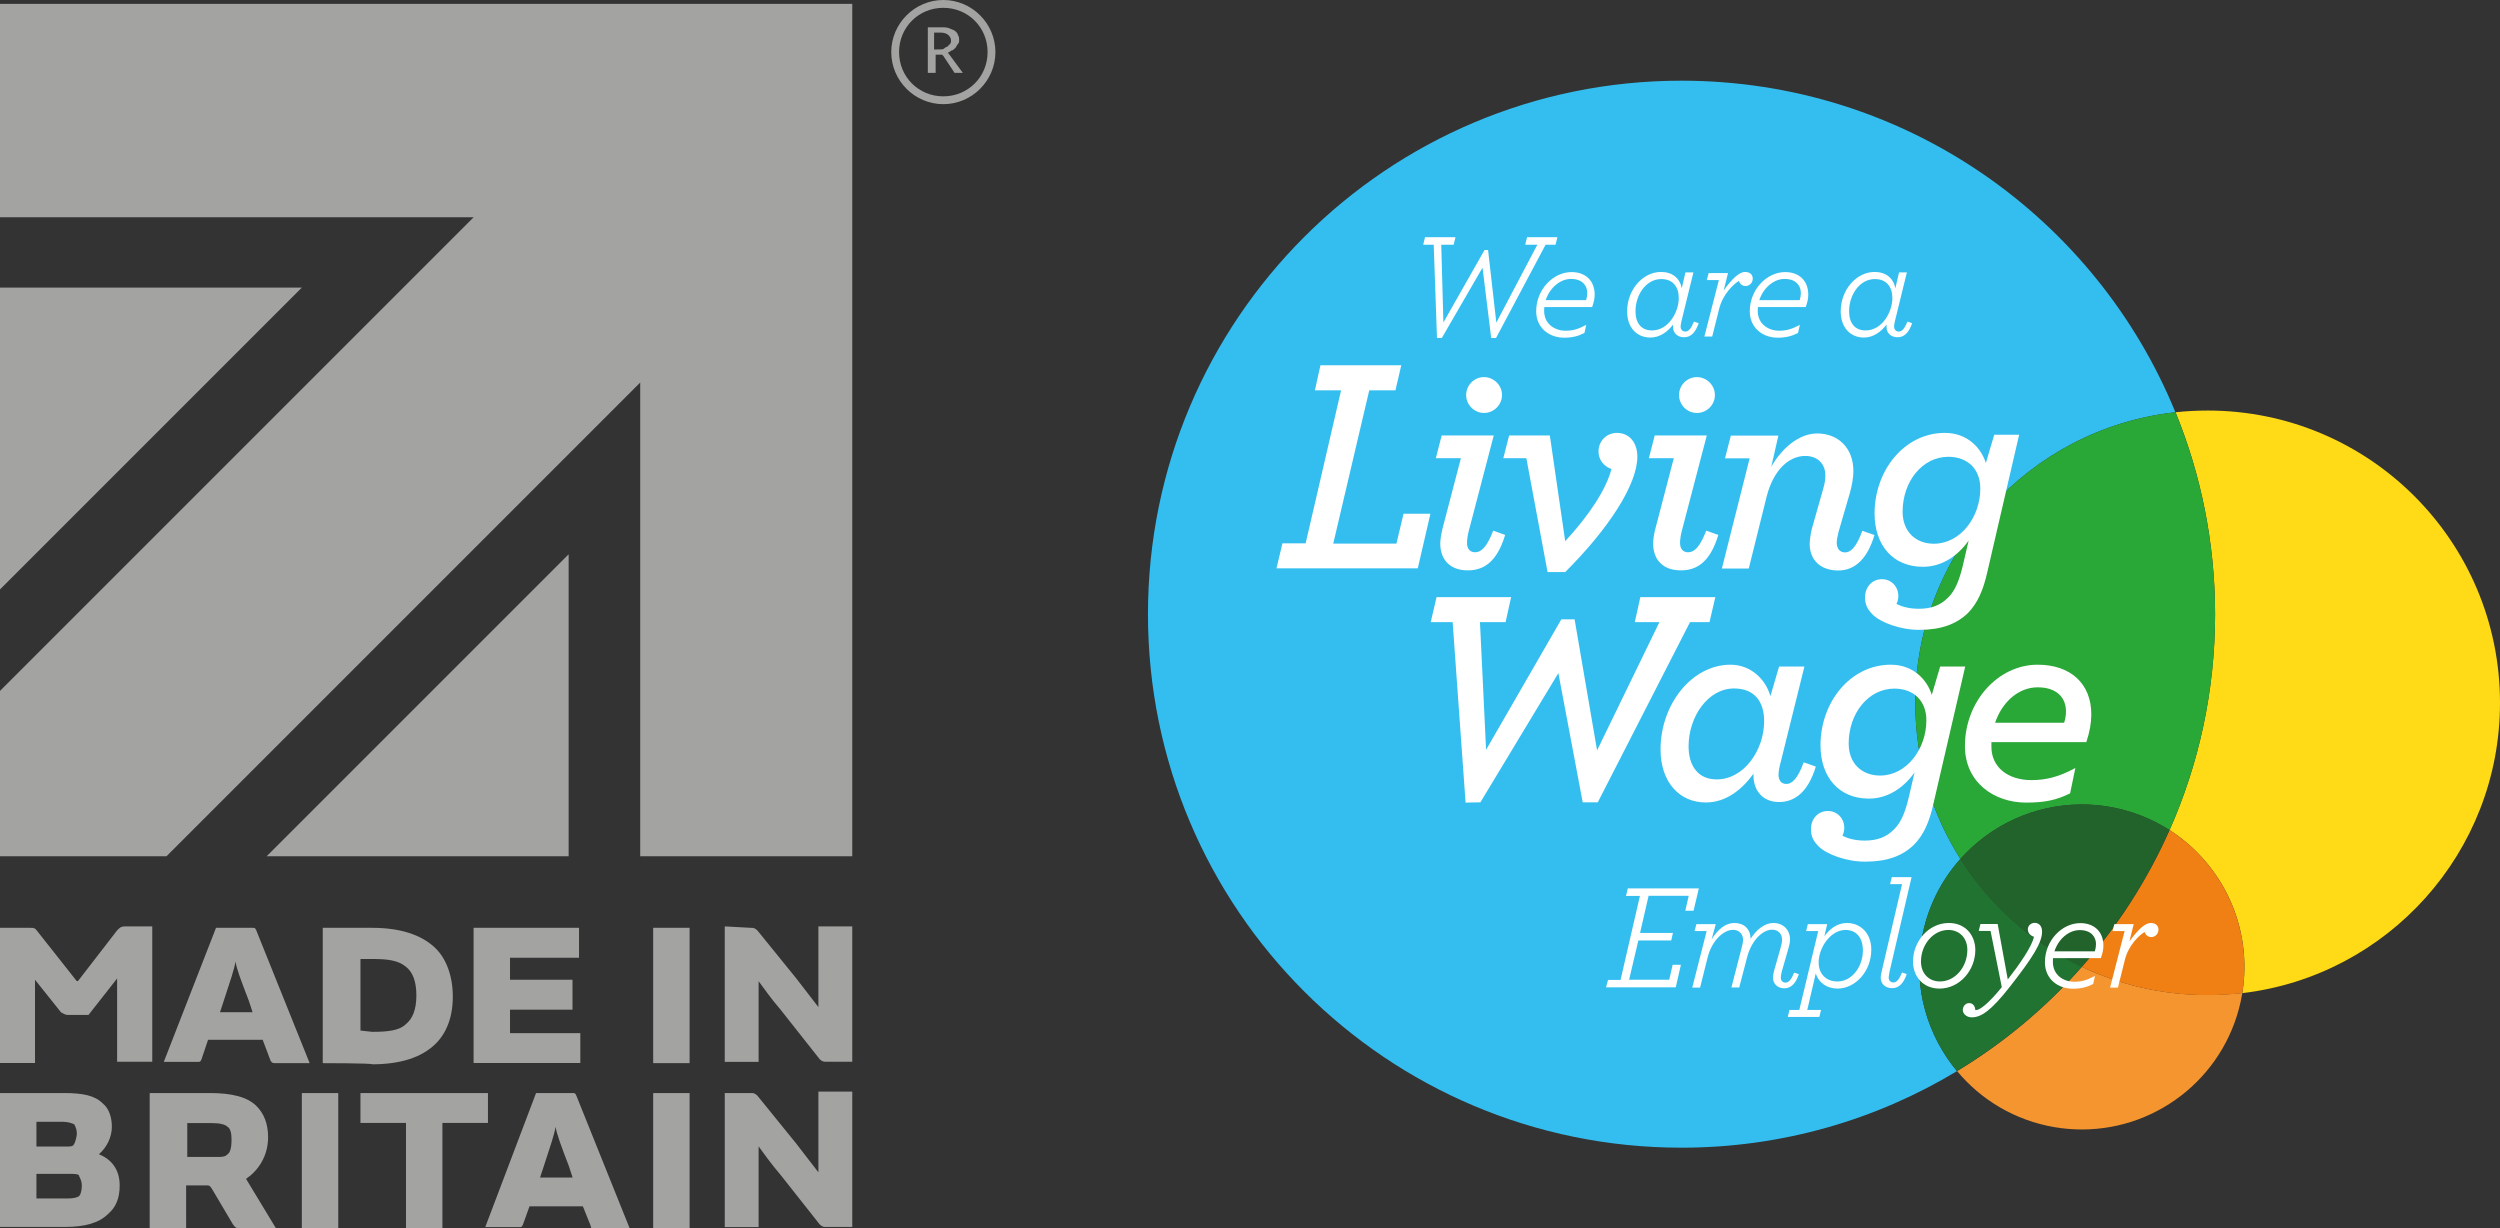 <?xml version="1.0" encoding="utf-8"?>
<!-- Generator: Adobe Illustrator 25.2.2, SVG Export Plug-In . SVG Version: 6.00 Build 0)  -->
<svg version="1.1" id="Layer_1" xmlns="http://www.w3.org/2000/svg" xmlns:xlink="http://www.w3.org/1999/xlink" x="0px" y="0px"
	 width="175.68px" height="86.32px" viewBox="0 0 175.68 86.32" enable-background="new 0 0 175.68 86.32" xml:space="preserve">
<rect x="0" y="0" width="175.68" height="86.32" fill="#333333" stroke="none"/>
<g>
	<g>
		<path fill="#FFDA16" d="M155.14,28.85c-0.76,0-1.52,0.04-2.26,0.12c1.79,4.38,2.78,9.17,2.78,14.19c0,5.4-1.14,10.53-3.2,15.17
			c3.72,2.39,5.87,6.83,5.11,11.46c10.2-1.2,18.11-9.88,18.11-20.4C175.68,38.04,166.48,28.85,155.14,28.85"/>
		<path fill="#34BEEF" d="M118.16,5.67c-20.7,0-37.49,16.78-37.49,37.49s16.78,37.49,37.49,37.49c7.08,0,13.71-1.97,19.36-5.38
			c-2.06-2.47-3.07-5.8-2.49-9.22c0.37-2.2,1.35-4.14,2.73-5.69c-2.01-3.17-3.17-6.93-3.17-10.97c0-10.58,8-19.29,18.28-20.42
			C147.28,15.3,133.85,5.67,118.16,5.67"/>
		<path fill="#29A737" d="M152.87,28.97c-10.28,1.13-18.28,9.84-18.28,20.42c0,4.03,1.16,7.79,3.17,10.97
			c2.12-2.38,5.2-3.83,8.52-3.83c0.63,0,1.28,0.05,1.92,0.16c1.56,0.26,3,0.84,4.26,1.64c2.06-4.64,3.2-9.77,3.2-15.17
			C155.65,38.14,154.67,33.35,152.87,28.97"/>
		<path fill="#F49530" d="M146.3,67.94c-2.53,2.87-5.48,5.34-8.77,7.33c1.68,2.02,4.07,3.47,6.86,3.94
			c0.64,0.11,1.29,0.16,1.92,0.16c5.47,0,10.3-3.94,11.25-9.52c0-0.02,0.01-0.05,0.01-0.07c-0.8,0.09-1.61,0.14-2.43,0.14
			C151.97,69.93,148.97,69.21,146.3,67.94"/>
		<path fill="#F08014" d="M152.46,58.33c-1.56,3.52-3.65,6.76-6.16,9.61c2.68,1.28,5.67,1.99,8.84,1.99c0.82,0,1.63-0.05,2.43-0.14
			C158.32,65.16,156.18,60.72,152.46,58.33"/>
		<path fill="#217331" d="M137.76,60.35c-1.38,1.55-2.36,3.49-2.73,5.69c-0.58,3.42,0.43,6.75,2.49,9.22
			c3.29-1.99,6.25-4.46,8.77-7.33C142.79,66.26,139.83,63.62,137.76,60.35"/>
		<path fill="#22632C" d="M146.28,56.53c-3.31,0-6.39,1.45-8.52,3.83c2.06,3.26,5.02,5.91,8.53,7.58c2.51-2.85,4.6-6.09,6.16-9.61
			c-1.26-0.81-2.69-1.38-4.26-1.64C147.55,56.58,146.91,56.53,146.28,56.53"/>
	</g>
	<g>
		<path fill="#FFFFFF" d="M90.12,38.18h1.63l2.49-10.75h-1.84l0.39-1.76h5.68l-0.41,1.76h-1.84L93.69,38.2h4.44l0.5-2.1h1.89
			l-0.89,3.84h-9.93L90.12,38.18z"/>
		<path fill="#FFFFFF" d="M101.21,38.2c0-0.28,0.07-0.69,0.15-1.02l1.3-4.98h-1.76l0.41-1.6h3.66l-1.73,6.61
			c-0.11,0.37-0.15,0.74-0.15,0.95c0,0.41,0.22,0.65,0.56,0.65c0.43,0,0.82-0.33,1.28-1.52l0.84,0.3c-0.56,1.86-1.47,2.49-2.62,2.49
			C101.91,40.09,101.21,39.33,101.21,38.2z M103.03,27.76c0-0.69,0.56-1.26,1.26-1.26c0.67,0,1.26,0.56,1.26,1.26
			s-0.59,1.26-1.26,1.26C103.6,29.02,103.03,28.45,103.03,27.76z"/>
		<path fill="#FFFFFF" d="M107.26,32.2h-1.62l0.41-1.6h2.86l1.08,7.43c1.67-1.8,2.88-3.64,3.25-5.07c-0.48-0.17-0.91-0.59-0.91-1.24
			c0-0.72,0.56-1.3,1.3-1.3c0.82,0,1.43,0.63,1.43,1.67c0,1.97-2.04,5.09-5.07,8.11h-1.24L107.26,32.2z"/>
		<path fill="#FFFFFF" d="M116.17,38.2c0-0.28,0.06-0.69,0.15-1.02l1.3-4.98h-1.75l0.41-1.6h3.66l-1.73,6.61
			c-0.11,0.37-0.15,0.74-0.15,0.95c0,0.41,0.22,0.65,0.56,0.65c0.43,0,0.82-0.33,1.28-1.52l0.85,0.3c-0.56,1.86-1.47,2.49-2.62,2.49
			C116.86,40.09,116.17,39.33,116.17,38.2z M117.99,27.76c0-0.69,0.56-1.26,1.26-1.26c0.67,0,1.26,0.56,1.26,1.26
			s-0.58,1.26-1.26,1.26C118.55,29.02,117.99,28.45,117.99,27.76z"/>
		<path fill="#FFFFFF" d="M127.17,38.23c0-0.3,0.07-0.71,0.15-1.06l0.8-2.82c0.11-0.37,0.15-0.65,0.15-0.95
			c0-0.82-0.56-1.36-1.41-1.36c-1.15,0-2.23,0.98-2.71,2.84l-1.26,5.07H121l1.95-7.74h-1.73l0.41-1.6h3.34l-0.5,2.19
			c0.74-1.3,1.95-2.34,3.23-2.34c1.43,0,2.54,0.98,2.54,2.64c0,0.45-0.09,0.97-0.24,1.52l-0.8,2.75c-0.07,0.28-0.13,0.59-0.13,0.76
			c0,0.43,0.22,0.69,0.59,0.69c0.37,0,0.78-0.33,1.21-1.52l0.85,0.3c-0.5,1.69-1.39,2.49-2.54,2.49
			C127.89,40.09,127.17,39.31,127.17,38.23z"/>
		<path fill="#FFFFFF" d="M131.6,43.19c-0.41-0.41-0.54-0.76-0.54-1.21c0-0.76,0.52-1.28,1.19-1.28c0.67,0,1.15,0.54,1.15,1.17
			c0,0.19-0.04,0.41-0.13,0.56c0.28,0.17,0.85,0.35,1.56,0.35c0.89,0,1.52-0.24,2.06-0.78c0.5-0.48,0.8-1.24,1.04-2.25l0.41-1.76
			c-0.8,1.13-1.93,1.84-3.21,1.84c-2.1,0-3.4-1.5-3.4-3.75c0-3.03,2.1-5.66,4.94-5.66c1.6,0,2.56,1.08,2.88,2.12l0.59-1.99h1.75
			l-2.23,9.62c-0.28,1.26-0.67,2.19-1.36,2.9c-0.82,0.8-1.91,1.19-3.42,1.19C133.57,44.27,132.16,43.75,131.6,43.19z M139.16,34.33
			c0-1.39-0.91-2.23-2.25-2.23c-1.82,0-3.21,1.73-3.21,3.86c0,1.39,0.91,2.25,2.21,2.25C137.77,38.2,139.16,36.34,139.16,34.33z"/>
		<path fill="#FFFFFF" d="M102.08,43.72h-1.54l0.41-1.76h5.24l-0.39,1.76h-1.8l0.43,8.97l5.29-9.17h0.93l1.58,9.21l4.38-9.01h-1.73
			l0.39-1.76h5.27l-0.41,1.76h-1.37l-6.48,12.66h-1.06l-1.71-9.08l-5.48,9.08l-1.04,0.02L102.08,43.72z"/>
		<path fill="#FFFFFF" d="M116.69,52.67c0-3.19,2.21-5.96,4.92-5.96c1.41,0,2.47,1.02,2.8,2.21l0.61-2.08h1.78l-1.65,6.65
			c-0.11,0.39-0.17,0.74-0.17,0.95c0,0.41,0.2,0.65,0.56,0.65c0.35,0,0.78-0.32,1.21-1.52l0.85,0.3c-0.56,1.86-1.54,2.49-2.58,2.49
			c-1.11,0-1.8-0.76-1.8-1.88v-0.11c-0.8,1.11-1.93,2.02-3.34,2.02C118.01,56.4,116.69,54.95,116.69,52.67z M123.97,50.68
			c0-1.39-0.69-2.3-2.12-2.3c-1.82,0-3.19,1.97-3.19,4.07c0,1.37,0.67,2.32,1.97,2.32C122.54,54.78,123.97,52.72,123.97,50.68z"/>
		<path fill="#FFFFFF" d="M127.8,59.48c-0.41-0.41-0.54-0.76-0.54-1.21c0-0.76,0.52-1.28,1.19-1.28c0.67,0,1.15,0.54,1.15,1.17
			c0,0.2-0.04,0.41-0.13,0.56c0.28,0.17,0.85,0.35,1.56,0.35c0.89,0,1.52-0.24,2.06-0.78c0.5-0.48,0.8-1.23,1.04-2.25l0.41-1.76
			c-0.8,1.13-1.93,1.84-3.21,1.84c-2.1,0-3.4-1.5-3.4-3.75c0-3.03,2.1-5.66,4.94-5.66c1.6,0,2.56,1.08,2.88,2.12l0.59-1.99h1.76
			l-2.23,9.62c-0.28,1.26-0.67,2.19-1.37,2.9c-0.82,0.8-1.91,1.19-3.42,1.19C129.78,60.56,128.37,60.04,127.8,59.48z M135.37,50.62
			c0-1.39-0.91-2.23-2.25-2.23c-1.82,0-3.21,1.73-3.21,3.86c0,1.39,0.91,2.25,2.21,2.25C133.98,54.5,135.37,52.63,135.37,50.62z"/>
		<path fill="#FFFFFF" d="M139.94,52.16v0.32c0,1.41,1.13,2.34,2.82,2.34c1,0,1.91-0.22,3.08-0.85l-0.37,1.78
			c-0.97,0.48-1.78,0.65-3.1,0.65c-2.23,0-4.29-1.41-4.29-3.97c0-3.16,2.34-5.72,5.11-5.72c2.28,0,3.77,1.3,3.77,3.49
			c0,0.59-0.11,1.24-0.35,1.95H139.94z M140.2,50.79h4.85c0.09-0.26,0.13-0.54,0.13-0.8c0-0.97-0.65-1.69-1.99-1.69
			C141.85,48.3,140.7,49.32,140.2,50.79z"/>
	</g>
	<g>
		<path fill="#FFFFFF" d="M113,68.86h0.88l1.36-5.9h-0.98l0.13-0.53h4.99L119.01,64h-0.58l0.24-1.05h-2.82l-0.6,2.61h2.31
			l-0.12,0.53h-2.31l-0.65,2.76h2.82l0.24-1.05h0.58l-0.36,1.58h-4.9L113,68.86z"/>
		<path fill="#FFFFFF" d="M119.93,65.43h-0.85l0.13-0.49h1.36l-0.29,1.07c0.43-0.7,0.98-1.15,1.59-1.15c0.69,0,1.13,0.41,1.15,1.11
			c0.43-0.68,1.02-1.11,1.6-1.11c0.7,0,1.17,0.5,1.17,1.15c0,0.22-0.06,0.47-0.13,0.7l-0.45,1.56c-0.04,0.15-0.07,0.35-0.07,0.43
			c0,0.21,0.14,0.35,0.33,0.35c0.23,0,0.41-0.21,0.61-0.7l0.33,0.11c-0.21,0.62-0.53,0.99-1.02,0.99c-0.47,0-0.8-0.31-0.8-0.75
			c0-0.12,0.04-0.34,0.08-0.49l0.45-1.58c0.06-0.23,0.11-0.41,0.11-0.6c0-0.4-0.26-0.7-0.7-0.7c-0.63,0-1.43,0.69-1.76,1.95
			l-0.55,2.11h-0.55l0.71-2.75c0.06-0.23,0.11-0.41,0.11-0.6c0-0.4-0.28-0.7-0.71-0.7c-0.62,0-1.47,0.7-1.78,1.94l-0.53,2.12h-0.55
			L119.93,65.43z"/>
		<path fill="#FFFFFF" d="M125.75,70.97h0.69l1.33-5.54h-0.85l0.12-0.49h1.36l-0.2,0.86c0.36-0.51,0.89-0.94,1.59-0.94
			c0.96,0,1.71,0.73,1.71,1.87c0,1.56-1.15,2.74-2.37,2.74c-0.74,0-1.34-0.41-1.53-1.07l-0.6,2.57h0.97l-0.12,0.49h-2.22
			L125.75,70.97z M130.91,66.79c0-0.88-0.45-1.44-1.22-1.44c-1.06,0-1.89,1.25-1.89,2.29c0,0.77,0.5,1.33,1.32,1.33
			C130.17,68.97,130.91,67.89,130.91,66.79z"/>
		<path fill="#FFFFFF" d="M132.16,68.7c0-0.12,0.04-0.29,0.07-0.44l1.43-6.13h-0.84l0.12-0.49h1.39l-1.54,6.61
			c-0.03,0.16-0.07,0.36-0.07,0.44c0,0.21,0.14,0.35,0.33,0.35c0.23,0,0.41-0.21,0.61-0.7l0.33,0.11c-0.21,0.62-0.53,0.99-1.02,0.99
			C132.5,69.45,132.16,69.14,132.16,68.7z"/>
		<path fill="#FFFFFF" d="M134.43,67.57c0-1.41,1.09-2.71,2.52-2.71c1.17,0,1.86,0.87,1.86,1.9c0,1.41-1.09,2.71-2.52,2.71
			C135.12,69.47,134.43,68.6,134.43,67.57z M138.25,66.75c0-0.85-0.57-1.4-1.33-1.4c-1.08,0-1.93,1.04-1.93,2.22
			c0,0.85,0.57,1.4,1.33,1.4C137.4,68.97,138.25,67.94,138.25,66.75z"/>
		<path fill="#FFFFFF" d="M137.93,70.97c0-0.24,0.18-0.48,0.44-0.48c0.26,0,0.42,0.19,0.44,0.49h0.05c0.25,0,0.83-0.4,1.81-1.61
			l-0.79-3.95h-0.83l0.12-0.49h1.21l0.71,3.9c0.85-1.1,1.69-2.3,1.84-3c-0.21-0.06-0.43-0.24-0.43-0.53c0-0.23,0.2-0.45,0.48-0.45
			c0.29,0,0.52,0.21,0.52,0.62c0,0.77-0.65,1.81-2.27,3.88c-1.33,1.7-2.03,2.14-2.66,2.14C138.25,71.5,137.93,71.28,137.93,70.97z"
			/>
		<path fill="#FFFFFF" d="M144.27,67.31c-0.01,0.1-0.01,0.19-0.01,0.29c0,0.92,0.75,1.39,1.5,1.39c0.52,0,0.89-0.11,1.46-0.41
			l-0.13,0.57c-0.47,0.23-0.85,0.33-1.43,0.33c-1.03,0-1.96-0.67-1.96-1.86c0-1.5,1.17-2.75,2.49-2.75c1,0,1.62,0.63,1.62,1.58
			c0,0.27-0.06,0.56-0.18,0.88H144.27z M144.37,66.85h2.84c0.05-0.16,0.08-0.34,0.08-0.51c0-0.5-0.34-0.98-1.14-0.98
			C145.37,65.36,144.65,65.99,144.37,66.85z"/>
		<path fill="#FFFFFF" d="M149.3,65.43h-0.85l0.13-0.49h1.36l-0.3,1.21c0.59-0.81,1.09-1.29,1.5-1.29c0.35,0,0.54,0.2,0.54,0.47
			c0,0.29-0.23,0.52-0.5,0.52c-0.24,0-0.41-0.15-0.47-0.36c-0.36,0.21-1.13,0.91-1.39,1.96l-0.49,1.95h-0.55L149.3,65.43z"/>
	</g>
	<g>
		<path fill="#FFFFFF" d="M100.75,17.2h-0.74l0.13-0.53h2.14l-0.13,0.53h-0.87l0.15,5.46l2.89-5.09h0.25l0.58,5.1l2.88-5.47h-0.85
			l0.13-0.53h2.13l-0.13,0.53h-0.7l-3.48,6.55h-0.34l-0.61-4.94l-2.86,4.94h-0.34L100.75,17.2z"/>
		<path fill="#FFFFFF" d="M108.52,21.56c-0.01,0.1-0.01,0.19-0.01,0.29c0,0.92,0.75,1.39,1.5,1.39c0.52,0,0.89-0.11,1.46-0.41
			l-0.13,0.57c-0.47,0.23-0.85,0.33-1.43,0.33c-1.03,0-1.96-0.67-1.96-1.86c0-1.5,1.17-2.75,2.49-2.75c1,0,1.62,0.63,1.62,1.58
			c0,0.28-0.06,0.56-0.18,0.88H108.52z M108.62,21.09h2.84c0.05-0.16,0.08-0.34,0.08-0.51c0-0.5-0.34-0.98-1.14-0.98
			C109.62,19.6,108.9,20.24,108.62,21.09z"/>
		<path fill="#FFFFFF" d="M114.34,21.88c0-1.51,1.1-2.77,2.38-2.77c0.8,0,1.33,0.44,1.46,1.15l0.26-1.12H119l-0.83,3.39
			c-0.04,0.17-0.07,0.34-0.07,0.42c0,0.21,0.14,0.35,0.33,0.35c0.23,0,0.41-0.21,0.61-0.7l0.33,0.11c-0.21,0.62-0.53,0.99-1.02,0.99
			c-0.47,0-0.78-0.3-0.78-0.71v-0.18c-0.39,0.52-0.94,0.91-1.59,0.91C115.02,23.72,114.34,23.02,114.34,21.88z M117.97,20.94
			c0-0.79-0.42-1.33-1.23-1.33c-1.07,0-1.81,1.11-1.81,2.26c0,0.83,0.4,1.35,1.16,1.35C117.25,23.22,117.97,21.93,117.97,20.94z"/>
		<path fill="#FFFFFF" d="M120.79,19.68h-0.85l0.13-0.49h1.36l-0.3,1.21c0.59-0.81,1.09-1.29,1.5-1.29c0.35,0,0.54,0.2,0.54,0.47
			c0,0.29-0.23,0.52-0.5,0.52c-0.24,0-0.41-0.15-0.47-0.36c-0.36,0.21-1.13,0.91-1.39,1.96l-0.49,1.95h-0.55L120.79,19.68z"/>
		<path fill="#FFFFFF" d="M123.53,21.56c-0.01,0.1-0.01,0.19-0.01,0.29c0,0.92,0.75,1.39,1.5,1.39c0.52,0,0.89-0.11,1.46-0.41
			l-0.13,0.57c-0.47,0.23-0.85,0.33-1.43,0.33c-1.03,0-1.96-0.67-1.96-1.86c0-1.5,1.17-2.75,2.49-2.75c1,0,1.62,0.63,1.62,1.58
			c0,0.28-0.06,0.56-0.18,0.88H123.53z M123.63,21.09h2.84c0.05-0.16,0.08-0.34,0.08-0.51c0-0.5-0.34-0.98-1.14-0.98
			C124.63,19.6,123.91,20.24,123.63,21.09z"/>
		<path fill="#FFFFFF" d="M129.35,21.88c0-1.51,1.1-2.77,2.38-2.77c0.8,0,1.33,0.44,1.46,1.15l0.26-1.12h0.55l-0.83,3.39
			c-0.04,0.17-0.07,0.34-0.07,0.42c0,0.21,0.14,0.35,0.33,0.35c0.23,0,0.41-0.21,0.61-0.7l0.33,0.11c-0.21,0.62-0.53,0.99-1.02,0.99
			c-0.47,0-0.78-0.3-0.78-0.71v-0.18c-0.39,0.52-0.94,0.91-1.59,0.91C130.03,23.72,129.35,23.02,129.35,21.88z M132.98,20.94
			c0-0.79-0.42-1.33-1.23-1.33c-1.07,0-1.81,1.11-1.81,2.26c0,0.83,0.4,1.35,1.16,1.35C132.26,23.22,132.98,21.93,132.98,20.94z"/>
	</g>
</g>
<g>
	<g>
		<g>
			<path fill="#A3A3A2" d="M67.66,5.12h-0.46c-0.09,0-0.18,0-0.18-0.09l-0.73-1.1L66.2,3.84l-0.18,0h-0.27v1.28H65.2v-3.2h1.01
				c0.18,0,0.37,0,0.55,0.09c0.18,0.09,0.27,0.09,0.37,0.18s0.18,0.18,0.18,0.27c0.09,0.09,0.09,0.27,0.09,0.37
				c0,0.09,0,0.18-0.09,0.27s-0.09,0.18-0.18,0.27c-0.09,0.09-0.18,0.18-0.27,0.18c-0.09,0.09-0.18,0.09-0.27,0.18
				c0.09,0,0.09,0.09,0.18,0.18L67.66,5.12z M66.11,3.47c0.09,0,0.18,0,0.27-0.09c0.09-0.09,0.18-0.09,0.18-0.09
				s0.09-0.09,0.18-0.18s0.09-0.18,0.09-0.27c0-0.18-0.09-0.27-0.18-0.37c-0.09-0.09-0.27-0.18-0.55-0.18h-0.46v1.19L66.11,3.47
				L66.11,3.47z"/>
		</g>
		<path fill="#A3A3A2" d="M66.29,0c-2.01,0-3.66,1.65-3.66,3.66s1.65,3.66,3.66,3.66c2.01,0,3.66-1.65,3.66-3.66S68.3,0,66.29,0z
			 M66.29,6.77c-1.74,0-3.11-1.37-3.11-3.11s1.37-3.11,3.11-3.11s3.11,1.37,3.11,3.11S68.03,6.77,66.29,6.77z"/>
	</g>
	<g>
		<g>
			<polygon fill="#A3A3A2" points="39.96,38.95 39.96,60.17 18.74,60.17 			"/>
			<polygon fill="#A3A3A2" points="0,20.21 21.21,20.21 0,41.42 			"/>
			<polygon fill="#A3A3A2" points="0,0.27 59.89,0.27 59.89,60.17 44.99,60.17 44.99,26.88 11.7,60.17 0,60.17 0,48.55 33.28,15.27 
				0,15.27 			"/>
		</g>
		<path fill="#A3A3A2" d="M8.23,65.38C8.41,65.2,8.5,65.1,8.78,65.1h1.92v9.51H8.23v-5.85l0,0l-2.01,2.56H4.75
			c-0.18,0-0.27-0.09-0.46-0.18l-1.83-2.29l0,0v5.85H0V65.2h2.1c0.27,0,0.37,0,0.55,0.27l2.74,3.47h0.09L8.23,65.38z M15.18,65.2
			h2.56c0.18,0,0.18,0,0.27,0.18l3.75,9.33h-2.38c-0.18,0-0.27,0-0.37-0.18l-0.55-1.46h-3.84l-0.46,1.37
			c-0.09,0.18-0.09,0.18-0.27,0.18h-2.38L15.18,65.2z M16.55,67.57c-0.09,0.55-0.37,1.37-0.82,2.74l-0.27,0.82h2.29l-0.27-0.82
			C16.92,68.85,16.64,68.12,16.55,67.57L16.55,67.57z M22.68,74.71V65.2h3.47c1.92,0,3.47,0.46,4.48,1.46
			c0.73,0.73,1.19,1.92,1.19,3.38c0,1.46-0.46,2.56-1.19,3.29c-1.01,1.01-2.56,1.46-4.48,1.46C26.15,74.71,22.68,74.71,22.68,74.71z
			 M26.15,72.51c1.1,0,1.92-0.09,2.38-0.55c0.46-0.37,0.73-1.01,0.73-2.01c0-1.01-0.27-1.65-0.73-2.01
			c-0.55-0.46-1.28-0.55-2.38-0.55h-0.82v5.03L26.15,72.51L26.15,72.51z M40.69,65.2v2.1h-4.85v1.55h4.39v2.1h-4.39v1.65h4.94v2.1
			h-7.5V65.2H40.69L40.69,65.2z M48.46,74.71H45.9V65.2h2.56V74.71z M52.76,65.2c0.18,0,0.27,0,0.46,0.18l2.74,3.38
			c0.64,0.82,1.28,1.65,1.55,2.01l0,0V65.1h2.38v9.51h-1.83c-0.18,0-0.27,0-0.46-0.18l-2.74-3.47c-0.64-0.73-1.28-1.65-1.55-2.01
			l0,0v5.67h-2.38V65.1L52.76,65.2L52.76,65.2z M0,76.81h4.48c1.37,0,2.19,0.18,2.74,0.73c0.46,0.37,0.64,1.01,0.64,1.65
			c0,0.73-0.37,1.46-0.91,1.92c0.91,0.37,1.46,1.1,1.46,2.19c0,0.91-0.27,1.55-0.82,2.01c-0.64,0.64-1.65,0.91-3.02,0.91H0V76.81z
			 M4.85,80.56c0.18,0,0.27,0,0.37-0.18c0.09-0.18,0.18-0.55,0.18-0.73c0-0.27-0.09-0.46-0.18-0.64c-0.18-0.09-0.46-0.18-0.82-0.18
			H2.56v1.74H4.85z M2.56,84.22h2.19c0.46,0,0.73-0.09,0.82-0.18c0.09-0.09,0.18-0.37,0.18-0.73c0-0.27-0.09-0.46-0.18-0.64
			c0-0.18-0.27-0.18-0.73-0.18H2.56V84.22z M13.08,86.32h-2.56v-9.51h4.21c1.55,0,2.65,0.27,3.29,0.91
			c0.55,0.55,0.82,1.28,0.82,2.19c0,1.37-0.73,2.38-1.55,2.93l2.1,3.47h-2.56c-0.18,0-0.27,0-0.46-0.27l-1.46-2.47
			c-0.18-0.27-0.18-0.27-0.46-0.27h-1.37L13.08,86.32L13.08,86.32z M15.54,81.29c0.27,0,0.37-0.09,0.55-0.27
			c0.18-0.27,0.18-0.73,0.18-1.01c0-0.37-0.09-0.73-0.27-0.82c-0.18-0.18-0.55-0.27-1.19-0.27h-1.65v2.38H15.54L15.54,81.29z
			 M23.77,86.32h-2.56v-9.51h2.56V86.32z M28.53,78.91h-3.2v-2.1h8.96v2.1h-3.2v7.41h-2.56V78.91L28.53,78.91z M37.67,76.81h2.56
			c0.18,0,0.18,0,0.27,0.18l3.75,9.33h-2.47c-0.18,0-0.27,0-0.27-0.18l-0.55-1.37h-3.75l-0.46,1.28c-0.09,0.18-0.09,0.18-0.27,0.18
			h-2.38L37.67,76.81z M39.04,79.19c-0.09,0.55-0.37,1.37-0.82,2.74l-0.27,0.82h2.29l-0.27-0.82
			C39.41,80.47,39.14,79.73,39.04,79.19L39.04,79.19z M48.46,86.32H45.9v-9.51h2.56V86.32z M52.76,76.81c0.18,0,0.27,0,0.46,0.18
			l2.74,3.38c0.64,0.82,1.28,1.65,1.55,2.01l0,0v-5.67h2.38v9.51h-1.83c-0.18,0-0.27,0-0.46-0.18l-2.74-3.47
			c-0.64-0.73-1.28-1.65-1.55-2.01l0,0v5.67h-2.38v-9.42H52.76L52.76,76.81z"/>
	</g>
</g>
</svg>
